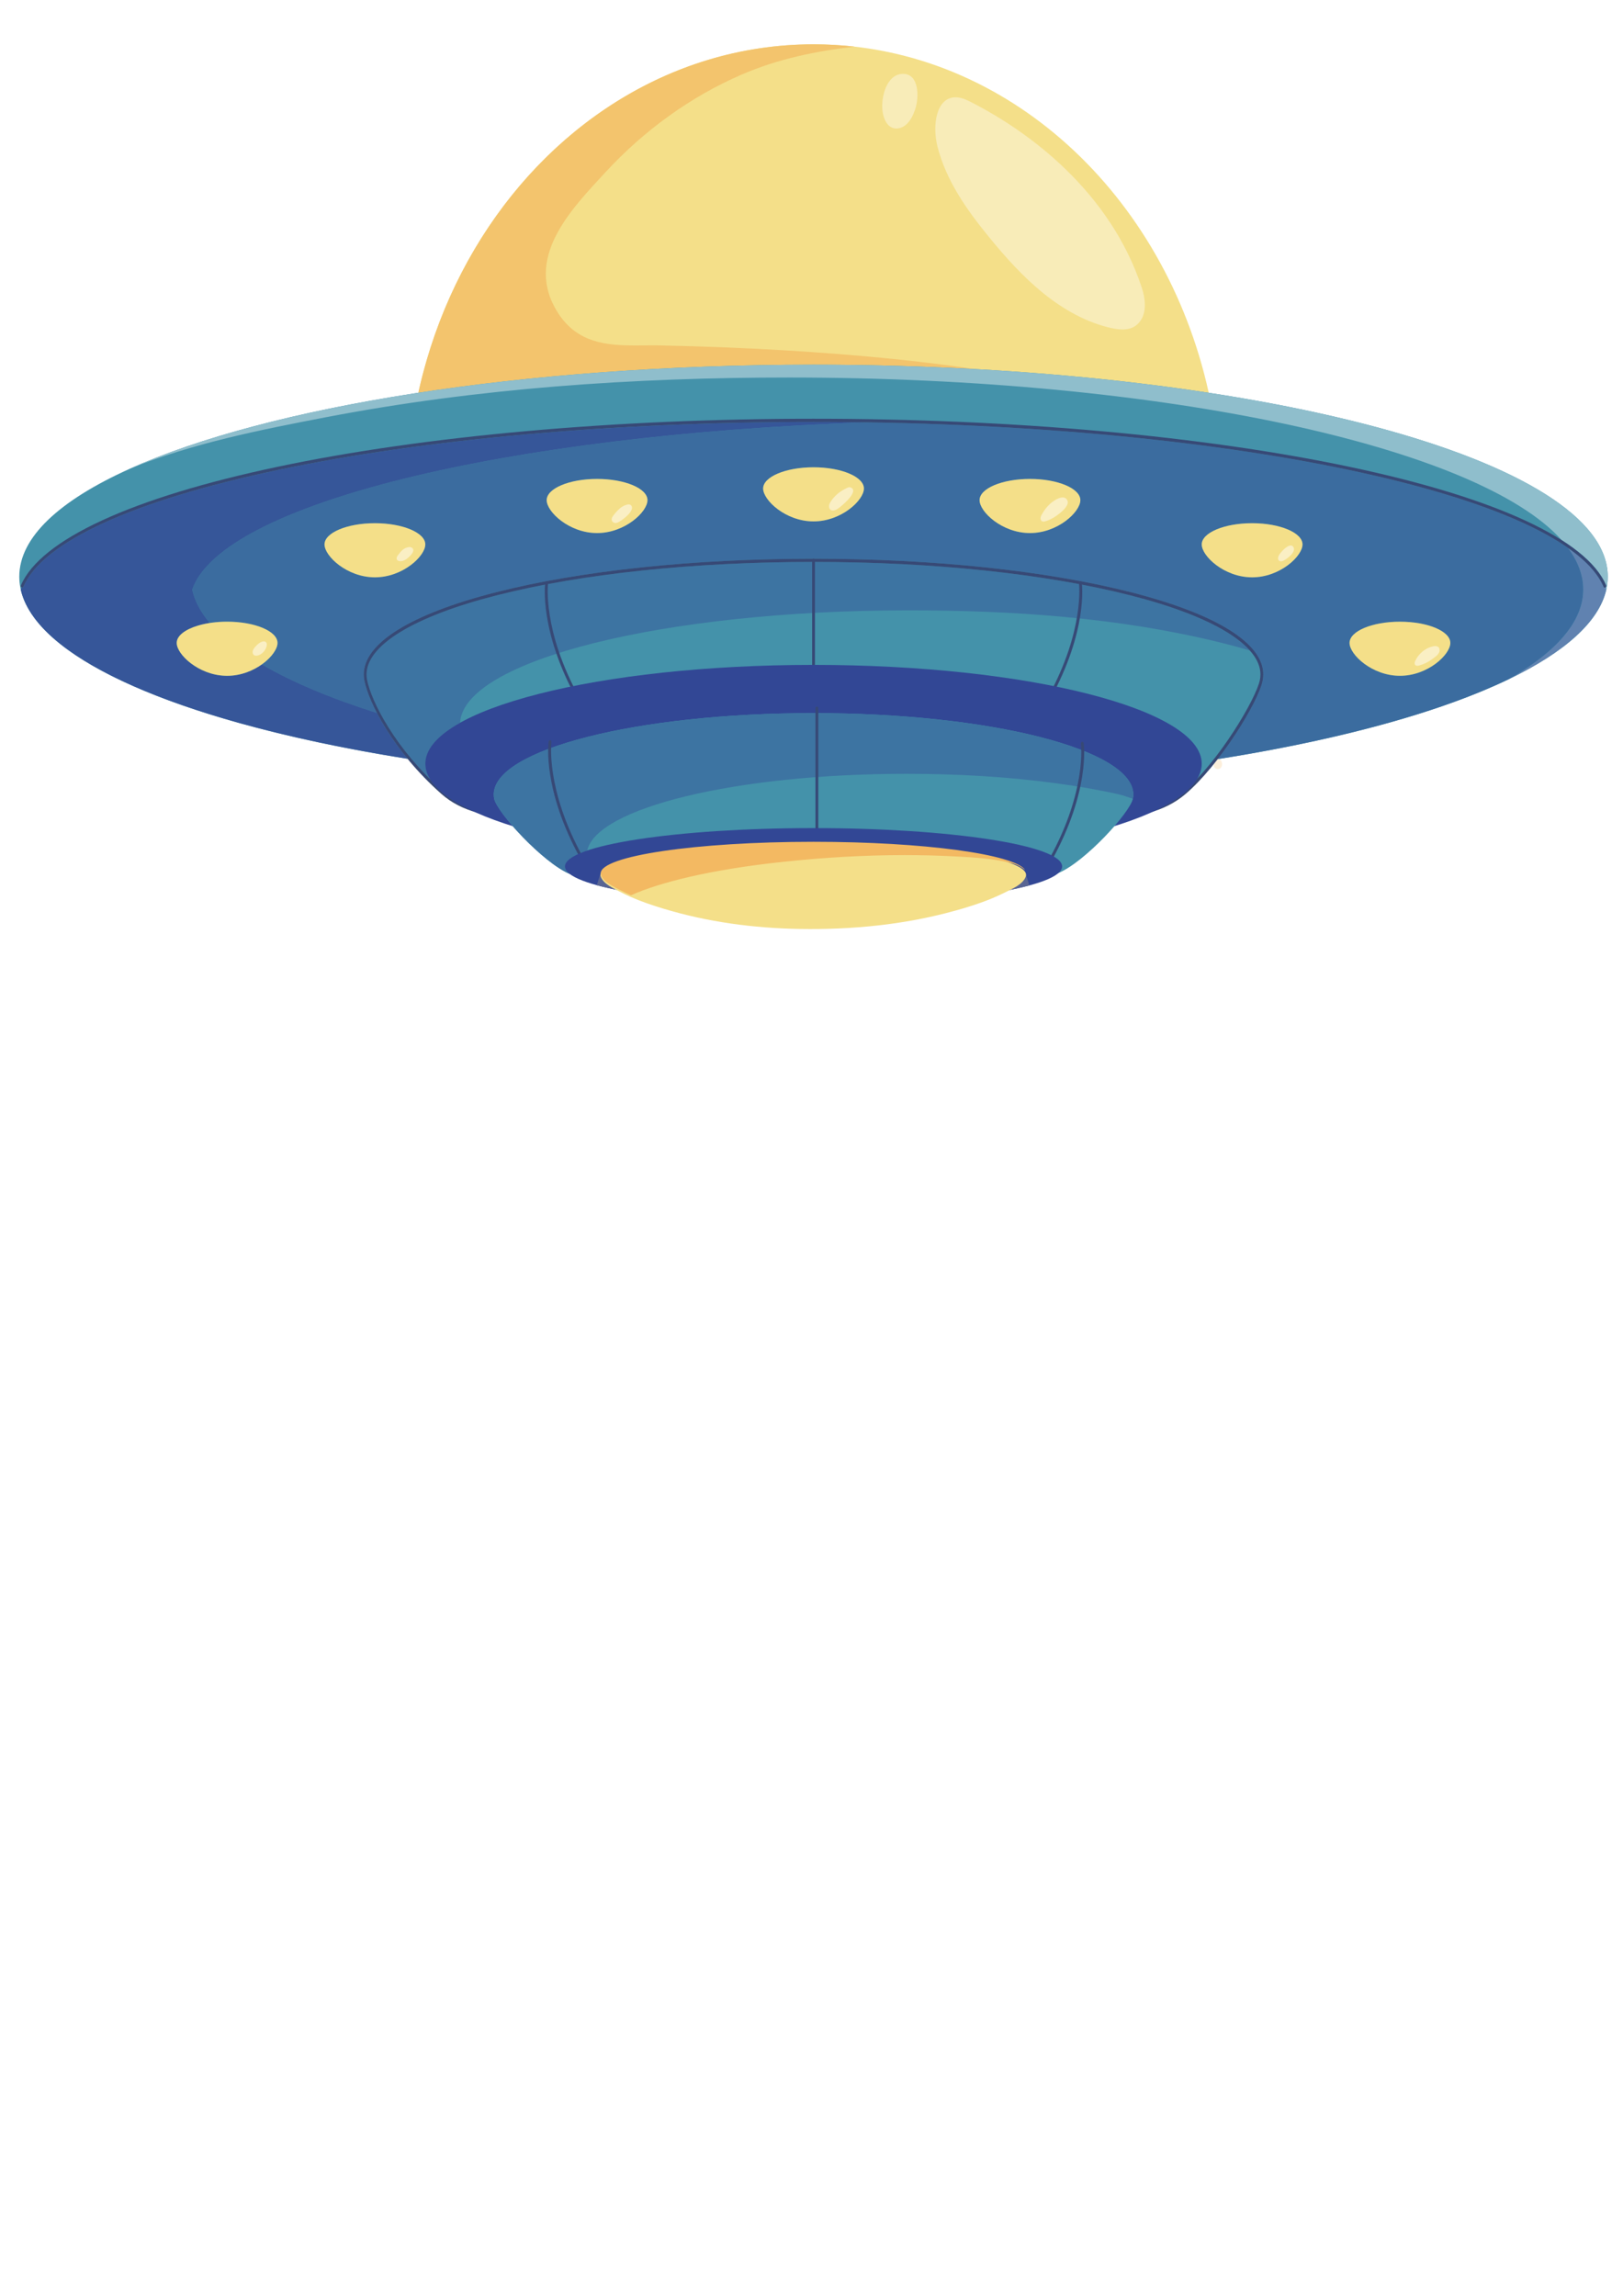 <?xml version="1.0" encoding="UTF-8" standalone="no"?>
<!-- Created with Inkscape (http://www.inkscape.org/) -->

<svg
   width="210mm"
   height="297mm"
   viewBox="0 0 210 297"
   version="1.1"
   id="svg14356"
   inkscape:version="1.1.2 (0a00cf5339, 2022-02-04)"
   sodipodi:docname="separateUFO2ndModel.svg"
   xmlns:inkscape="http://www.inkscape.org/namespaces/inkscape"
   xmlns:sodipodi="http://sodipodi.sourceforge.net/DTD/sodipodi-0.dtd"
   xmlns="http://www.w3.org/2000/svg"
   xmlns:svg="http://www.w3.org/2000/svg">
  <sodipodi:namedview
     id="namedview14358"
     pagecolor="#ffffff"
     bordercolor="#666666"
     borderopacity="1.0"
     inkscape:pageshadow="2"
     inkscape:pageopacity="0.0"
     inkscape:pagecheckerboard="0"
     inkscape:document-units="mm"
     showgrid="false"
     inkscape:zoom="0.75187991"
     inkscape:cx="397.00489"
     inkscape:cy="399.66489"
     inkscape:window-width="1846"
     inkscape:window-height="1016"
     inkscape:window-x="74"
     inkscape:window-y="27"
     inkscape:window-maximized="1"
     inkscape:current-layer="layer1" />
  <defs
     id="defs14353" />
  <g
     inkscape:label="Layer 1"
     inkscape:groupmode="layer"
     id="layer1">
    <path
       d="m 152.114,46.752 c -0.74,0 -0.742,1.298 0,1.298 0.74,0 0.742,-1.298 0,-1.298"
       style="fill:#fdefdb;fill-opacity:1;fill-rule:nonzero;stroke:none;stroke-width:0.021"
       id="path2232" />
    <path
       d="m 106.621,22.155 c -0.742,0 -0.742,1.3 0,1.3 0.74,0 0.74,-1.3 0,-1.3"
       style="fill:#fdefdb;fill-opacity:1;fill-rule:nonzero;stroke:none;stroke-width:0.021"
       id="path2234" />
    <path
       d="m 146.326,61.738 c -0.74,0 -0.74,1.298 0,1.298 0.74,0 0.742,-1.298 0,-1.298"
       style="fill:#fdefdb;fill-opacity:1;fill-rule:nonzero;stroke:none;stroke-width:0.021"
       id="path2264" />
    <path
       d="m 157.57,98.198 c -0.74,0 -0.742,1.298 0,1.298 0.74,0 0.742,-1.298 0,-1.298"
       style="fill:#fdefdb;fill-opacity:1;fill-rule:nonzero;stroke:none;stroke-width:0.021"
       id="path2268" />
    <path
       d="m 101.492,17.142 c -0.74,0 -0.742,1.298 0,1.298 0.74,0 0.742,-1.298 0,-1.298"
       style="fill:#fdefdb;fill-opacity:1;fill-rule:nonzero;stroke:none;stroke-width:0.021"
       id="path2278" />
    <path
       d="m 73.037,55.101 c -0.74,0 -0.741,1.298 0,1.298 0.74,0 0.742,-1.298 0,-1.298"
       style="fill:#fdefdb;fill-opacity:1;fill-rule:nonzero;stroke:none;stroke-width:0.021"
       id="path2282" />
    <path
       d="M 157.958,65.183 H 52.566 c 0.006,-7.097 1.113,-13.902 3.138,-20.211 7.339,-22.886 26.758,-39.238 49.557,-39.238 1.789,0 3.555,0.1 5.298,0.297 23.781,2.679 42.904,23.213 46.71,49.555 0.452,3.124 0.688,6.331 0.69,9.597"
       style="fill:#f4df89;fill-opacity:1;fill-rule:nonzero;stroke:none;stroke-width:0.021"
       id="path2396" />
    <path
       d="m 145.242,42.622 c -0.46,0 -0.931,-0.072 -1.378,-0.168 -3.207,-0.696 -6.206,-2.369 -8.864,-4.516 -2.656,-2.145 -4.992,-4.756 -7.199,-7.477 -2.736,-3.373 -5.354,-7.062 -6.488,-11.452 -0.744,-2.886 -0.126,-6.421 2.318,-6.421 0.498,0 1.07,0.146 1.725,0.476 4.395,2.212 8.752,5.175 12.531,8.84 4.299,4.169 7.832,9.235 9.834,15.265 0.533,1.608 0.748,3.672 -0.626,4.846 -0.529,0.454 -1.182,0.607 -1.855,0.607"
       style="fill:#f8ecb8;fill-opacity:1;fill-rule:nonzero;stroke:none;stroke-width:0.021"
       id="path2398" />
    <path
       d="m 115.984,16.627 c -0.216,0 -0.431,-0.046 -0.63,-0.146 -0.715,-0.356 -1.07,-1.283 -1.171,-2.16 -0.205,-1.82 0.549,-4.612 2.5,-4.76 0.06,-0.004 0.116,-0.006 0.172,-0.006 2.067,0 2.108,3.026 1.538,4.651 -0.249,0.716 -0.591,1.416 -1.124,1.894 -0.363,0.325 -0.829,0.528 -1.285,0.528"
       style="fill:#f8ecb8;fill-opacity:1;fill-rule:nonzero;stroke:none;stroke-width:0.021"
       id="path2400" />
    <path
       d="m 91.505,7.78 c 4.385,-1.335 8.997,-2.046 13.756,-2.046 -4.759,0 -9.37,0.711 -13.756,2.046"
       style="fill:#81674f;fill-opacity:1;fill-rule:nonzero;stroke:none;stroke-width:0.021"
       id="path2402" />
    <path
       d="m 54.129,50.812 c 0.006,-0.026 0.012,-0.052 0.018,-0.079 0.055,-0.249 0.111,-0.495 0.168,-0.742 0.043,-0.183 0.088,-0.367 0.133,-0.552 0.063,-0.257 0.126,-0.517 0.192,-0.777 0.039,-0.151 0.08,-0.301 0.12,-0.452 0.278,-1.054 0.58,-2.094 0.908,-3.122 0.013,-0.039 0.024,-0.081 0.037,-0.118 5.809,-18.108 19.178,-32.128 35.801,-37.191 4.385,-1.335 8.997,-2.046 13.756,-2.046 v 0 c 1.789,0 3.555,0.1 5.298,0.297 -4.99,0.589 -9.887,1.569 -14.698,3.663 -6.524,2.838 -12.524,7.165 -17.564,12.634 -4.367,4.741 -10.627,11.083 -6.107,18.141 2.497,3.901 6.269,4.226 10.075,4.226 0.379,0 0.76,-0.004 1.139,-0.007 0.379,-0.004 0.757,-0.007 1.133,-0.007 0.318,0 0.634,0.002 0.948,0.009 5.47,0.113 10.938,0.323 16.401,0.655 8.127,0.491 16.258,1.224 24.336,2.409 -6.766,-0.373 -13.779,-0.572 -20.96,-0.572 -18.614,0 -36.073,1.322 -51.132,3.63"
       style="fill:#f3c46d;fill-opacity:1;fill-rule:nonzero;stroke:none;stroke-width:0.021"
       id="path2404" />
    <path
       d="m 118.354,65.183 h -9.237 c 2.944,0 6.206,-0.443 9.237,0"
       style="fill:#f2a951;fill-opacity:1;fill-rule:nonzero;stroke:none;stroke-width:0.021"
       id="path2406" />
    <path
       d="m 208.028,74.597 c 0,0.469 -0.046,0.938 -0.131,1.403 -0.019,0.096 -0.039,0.194 -0.062,0.29 -0.954,4.178 -5.419,8.105 -12.616,11.572 l -0.015,0.009 c -17.125,8.238 -49.699,13.878 -87.289,14.131 -0.439,0.004 -0.881,0.005 -1.323,0.006 -0.441,0.004 -0.887,0.004 -1.329,0.004 -0.443,0 -0.886,0 -1.329,-0.004 -0.443,-0.004 -0.884,-0.005 -1.324,-0.006 -0.84,-0.007 -1.677,-0.013 -2.514,-0.024 C 47.843,101.286 5.862,90.187 2.687,76.288 c -0.022,-0.094 -0.042,-0.194 -0.06,-0.288 -0.086,-0.465 -0.132,-0.934 -0.132,-1.403 0,-5.086 5.19,-9.846 14.234,-13.926 l 0.008,-0.007 C 34.622,52.595 67.573,47.182 105.261,47.182 c 56.754,0 102.767,12.274 102.767,27.415"
       style="fill:#4492aa;fill-opacity:1;fill-rule:nonzero;stroke:none;stroke-width:0.021"
       id="path2408" />
    <path
       d="m 207.835,76.29 c -0.033,-0.096 -0.068,-0.19 -0.104,-0.284 0,0 0.003,-0.004 0.003,-0.004 0.091,-0.05 0.129,-0.172 0.085,-0.275 -0.864,-2.022 -2.813,-3.988 -5.761,-5.862 -10.787,-12.06 -51.45,-21.026 -99.965,-21.026 -20.073,0 -40.271,1.355 -60.08,5.168 -8.13,1.569 -17.093,3.312 -25.276,6.656 17.886,-8.07 50.837,-13.483 88.525,-13.483 56.754,0 102.767,12.274 102.767,27.415 0,0.469 -0.046,0.938 -0.131,1.403 -0.019,0.096 -0.039,0.194 -0.062,0.29 v 0"
       style="fill:#8fbecc;fill-opacity:1;fill-rule:nonzero;stroke:none;stroke-width:0.021"
       id="path2410" />
    <path
       d="m 157.568,98.198 h 0.002 c 11.221,-1.774 21.07,-4.102 29.017,-6.84 -7.946,2.738 -17.796,5.066 -29.019,6.84 m 29.03,-6.844 c 0.013,-0.004 0.029,-0.011 0.043,-0.015 -0.013,0.004 -0.029,0.011 -0.043,0.015 m 0.062,-0.022 c 0.013,-0.004 0.031,-0.011 0.046,-0.015 -0.013,0.004 -0.033,0.011 -0.046,0.015 m 0.087,-0.028 v -0.004 0.004 m 8.464,-3.441 0.008,-0.004 v 0 0 c 7.197,-3.467 11.662,-7.394 12.616,-11.572 v 0 c -0.954,4.18 -5.421,8.107 -12.624,11.574"
       style="fill:#213671;fill-opacity:1;fill-rule:nonzero;stroke:none;stroke-width:0.021"
       id="path2412" />
    <path
       d="m 157.57,98.198 c 2.939,-3.796 5.425,-8.223 5.806,-10.149 0.052,-0.266 0.079,-0.537 0.079,-0.798 0,-4.051 -6.084,-7.828 -17.133,-10.64 -10.97,-2.793 -25.553,-4.328 -41.061,-4.328 -15.507,0 -30.089,1.536 -41.059,4.328 -11.049,2.812 -17.133,6.589 -17.133,10.64 0,0.262 0.026,0.532 0.079,0.798 0.202,1.021 0.733,2.478 1.622,4.187 -5.971,-1.894 -10.997,-4.003 -14.89,-6.281 1.249,-0.89 2.027,-1.998 2.027,-2.782 0,-1.518 -2.92,-2.749 -6.521,-2.749 -0.79,0 -1.546,0.061 -2.247,0.168 -1.168,-1.396 -1.938,-2.834 -2.273,-4.304 3.789,-11.083 40.372,-20.032 87.296,-21.649 23.163,0.358 45.081,2.511 62.343,6.15 13.207,2.784 22.917,6.266 28.383,10.097 1.292,1.734 1.969,3.53 1.969,5.367 0,0.469 -0.043,0.938 -0.129,1.403 -0.017,0.096 -0.039,0.194 -0.062,0.29 -0.808,3.526 -4.111,6.872 -9.447,9.916 v 0 l -0.008,0.004 c -2.502,1.204 -5.334,2.354 -8.464,3.438 v 0.004 c -0.015,0.004 -0.027,0.009 -0.041,0.013 -0.015,0.004 -0.033,0.011 -0.046,0.015 -0.008,0.004 -0.012,0.004 -0.019,0.007 -0.013,0.004 -0.029,0.011 -0.043,0.015 -0.003,0.004 -0.008,0.004 -0.012,0.004 -7.946,2.738 -17.796,5.066 -29.017,6.84 m 23.568,-17.772 c -3.601,0 -6.52,1.228 -6.52,2.747 0,1.516 2.919,4.252 6.52,4.252 3.601,0 6.52,-2.736 6.52,-4.252 0,-1.518 -2.919,-2.747 -6.52,-2.747 m -19.125,-12.743 c -3.601,0 -6.52,1.23 -6.52,2.747 0,1.516 2.919,4.254 6.52,4.254 3.601,0 6.52,-2.738 6.52,-4.254 0,-1.516 -2.919,-2.747 -6.52,-2.747 m -113.504,0 c -3.601,0 -6.521,1.23 -6.521,2.747 0,1.516 2.919,4.254 6.521,4.254 3.601,0 6.52,-2.738 6.52,-4.254 0,-1.516 -2.919,-2.747 -6.52,-2.747 m 84.758,-5.728 c -3.601,0 -6.52,1.23 -6.52,2.747 0,1.518 2.919,4.254 6.52,4.254 3.601,0 6.52,-2.736 6.52,-4.254 0,-1.516 -2.919,-2.747 -6.52,-2.747 m -56.011,0 c -3.601,0 -6.521,1.23 -6.521,2.747 0,1.518 2.919,4.254 6.521,4.254 3.601,0 6.52,-2.736 6.52,-4.254 0,-1.516 -2.919,-2.747 -6.52,-2.747 m 28.005,-1.508 c -3.6,0 -6.52,1.23 -6.52,2.747 0,1.518 2.919,4.254 6.52,4.254 3.601,0 6.52,-2.736 6.52,-4.254 0,-1.516 -2.919,-2.747 -6.52,-2.747"
       style="fill:#3b6c9f;fill-opacity:1;fill-rule:nonzero;stroke:none;stroke-width:0.021"
       id="path2414" />
    <path
       d="m 195.219,87.861 c 5.336,-3.043 8.64,-6.39 9.447,-9.916 0.023,-0.096 0.044,-0.194 0.062,-0.29 0.087,-0.465 0.129,-0.934 0.129,-1.403 0,-1.837 -0.676,-3.633 -1.969,-5.367 2.313,1.619 3.864,3.303 4.6,5.022 0.031,0.074 0.097,0.118 0.164,0.118 0.025,0 0.052,-0.006 0.077,-0.02 0.037,0.094 0.071,0.188 0.104,0.284 -0.954,4.178 -5.419,8.105 -12.616,11.572"
       style="fill:#6082b0;fill-opacity:1;fill-rule:nonzero;stroke:none;stroke-width:0.021"
       id="path2416" />
    <path
       d="M 52.731,98.163 C 44.649,96.878 37.283,95.305 30.833,93.499 20.54,90.617 12.576,87.135 7.749,83.273 4.98,81.057 3.242,78.716 2.687,76.288 c 0.034,-0.098 0.071,-0.199 0.11,-0.297 0.025,0.013 0.052,0.02 0.078,0.02 0.068,0 0.133,-0.044 0.165,-0.116 2.49,-5.786 14.21,-11.151 33,-15.11 18.965,-3.997 43.548,-6.198 69.222,-6.198 2.311,0 4.612,0.018 6.901,0.052 -46.924,1.617 -83.507,10.566 -87.296,21.649 0.335,1.47 1.105,2.908 2.273,4.304 -0.54,0.085 -1.046,0.199 -1.508,0.336 -1.673,0.495 -2.766,1.316 -2.766,2.245 0,1.479 2.775,4.117 6.252,4.248 0.088,0.004 0.179,0.006 0.269,0.006 1.741,0 3.324,-0.641 4.493,-1.473 3.893,2.278 8.919,4.387 14.89,6.281 0.924,1.776 2.234,3.822 3.962,5.928"
       style="fill:#365699;fill-opacity:1;fill-rule:nonzero;stroke:none;stroke-width:0.021"
       id="path2418" />
    <path
       d="m 207.653,76.026 c -0.068,0 -0.133,-0.044 -0.164,-0.118 -2.477,-5.788 -14.19,-11.157 -32.983,-15.119 -18.968,-3.999 -43.561,-6.203 -69.245,-6.203 -25.673,0 -50.256,2.201 -69.222,6.198 -18.79,3.96 -30.51,9.325 -33,15.11 -0.044,0.102 -0.154,0.144 -0.245,0.094 -0.091,-0.048 -0.129,-0.172 -0.085,-0.275 2.542,-5.906 14.355,-11.351 33.262,-15.337 18.987,-4.001 43.594,-6.205 69.289,-6.205 25.705,0 50.321,2.206 69.312,6.211 18.91,3.986 30.717,9.436 33.244,15.346 0.044,0.103 0.006,0.225 -0.085,0.275 -0.025,0.015 -0.052,0.022 -0.079,0.022"
       style="fill:#374976;fill-opacity:1;fill-rule:nonzero;stroke:none;stroke-width:0.021"
       id="path2420" />
    <path
       d="m 163.273,87.248 c 0,0.255 -0.027,0.508 -0.075,0.757 -0.516,2.594 -5.468,10.791 -9.944,14.576 -5.558,4.702 -15.11,2.965 -26.663,1.226 -6.144,-0.923 -12.855,-1.846 -19.832,-1.802 -0.497,0.005 -0.995,0.006 -1.497,0.006 -0.5,0 -1,-0.004 -1.497,-0.006 -0.472,-0.004 -0.946,-0.006 -1.419,-0.013 -6.425,-0.081 -12.882,0.864 -18.912,1.806 -6.47,1.012 -12.45,2.025 -17.376,1.774 -3.568,-0.185 -6.583,-1.03 -8.829,-3.024 -6.12,-5.426 -9.327,-11.646 -9.9,-14.543 -0.049,-0.249 -0.075,-0.502 -0.075,-0.757 0,-8.151 25.972,-14.759 58.009,-14.759 28.025,0 51.41,5.057 56.826,11.779 0.777,0.962 1.186,1.959 1.186,2.98"
       style="fill:#4492aa;fill-opacity:1;fill-rule:nonzero;stroke:none;stroke-width:0.021"
       id="path2422" />
    <path
       d="M 55.628,100.777 C 50.56,95.727 48.003,90.473 47.505,87.96 c -0.046,-0.238 -0.07,-0.476 -0.07,-0.709 0,-3.781 6.141,-7.512 16.848,-10.237 10.944,-2.786 25.497,-4.32 40.978,-4.32 15.483,0 30.035,1.534 40.98,4.32 7.759,1.974 13.12,4.477 15.485,7.143 -1.306,-0.391 -2.618,-0.742 -3.937,-1.065 -13.161,-3.231 -26.822,-4.134 -40.259,-4.134 -31.756,0 -57.553,6.495 -58.004,14.548 -2.887,1.612 -4.495,3.403 -4.495,5.293 0,0.218 0.022,0.436 0.064,0.652 0.089,0.449 0.268,0.89 0.534,1.326"
       style="fill:#3d74a2;fill-opacity:1;fill-rule:nonzero;stroke:none;stroke-width:0.021"
       id="path2424" />
    <path
       d="m 105.261,88.595 c -0.101,0 -0.182,-0.094 -0.182,-0.207 V 72.487 c 0,-0.113 0.082,-0.205 0.182,-0.205 0.102,0 0.184,0.092 0.184,0.205 v 15.9 c 0,0.113 -0.081,0.207 -0.184,0.207"
       style="fill:#374976;fill-opacity:1;fill-rule:nonzero;stroke:none;stroke-width:0.021"
       id="path2426" />
    <path
       d="m 74.822,90.593 c -0.061,0 -0.121,-0.035 -0.156,-0.098 -4.918,-8.906 -4.147,-14.89 -4.111,-15.141 0.016,-0.113 0.11,-0.19 0.209,-0.172 0.1,0.02 0.168,0.124 0.152,0.238 -0.008,0.059 -0.777,6.096 4.06,14.857 0.053,0.098 0.027,0.225 -0.059,0.286 -0.03,0.02 -0.064,0.031 -0.097,0.031"
       style="fill:#374976;fill-opacity:1;fill-rule:nonzero;stroke:none;stroke-width:0.021"
       id="path2428" />
    <path
       d="m 135.702,90.593 c -0.033,0 -0.066,-0.011 -0.097,-0.031 -0.085,-0.061 -0.112,-0.188 -0.058,-0.286 4.838,-8.762 4.069,-14.798 4.061,-14.857 -0.017,-0.113 0.052,-0.218 0.151,-0.238 0.1,-0.018 0.193,0.059 0.211,0.172 0.035,0.251 0.806,6.235 -4.111,15.141 -0.035,0.063 -0.095,0.098 -0.156,0.098"
       style="fill:#374976;fill-opacity:1;fill-rule:nonzero;stroke:none;stroke-width:0.021"
       id="path2430" />
    <path
       d="m 107.247,101.798 c 7.465,0 14.683,1.095 21.068,2.064 10.954,1.66 19.606,2.971 24.83,-1.446 4.523,-3.824 9.395,-12.041 9.872,-14.456 0.046,-0.238 0.071,-0.476 0.071,-0.709 0,-3.781 -6.142,-7.512 -16.849,-10.237 -10.945,-2.786 -25.497,-4.32 -40.98,-4.32 -15.481,0 -30.034,1.534 -40.978,4.32 -10.707,2.725 -16.848,6.456 -16.848,10.237 0,0.233 0.023,0.471 0.07,0.709 0.551,2.784 3.626,8.921 9.836,14.425 5.085,4.507 14.222,3.072 24.802,1.407 6.241,-0.98 13.313,-2.092 20.205,-2.005 0.472,0.006 0.945,0.009 1.418,0.013 0.994,0.006 1.998,0.006 2.993,0 0.162,-0.004 0.327,-0.004 0.489,-0.004 m 35.495,4.034 c -4.181,0 -9.046,-0.737 -14.474,-1.56 -6.513,-0.988 -13.893,-2.11 -21.507,-2.06 -0.995,0.006 -2.002,0.006 -2.997,0 -0.474,-0.004 -0.948,-0.006 -1.42,-0.013 -6.863,-0.085 -13.618,0.975 -20.15,2.003 -10.663,1.678 -19.871,3.124 -25.078,-1.492 -6.285,-5.57 -9.404,-11.82 -9.967,-14.661 -0.052,-0.266 -0.079,-0.537 -0.079,-0.798 0,-4.051 6.085,-7.828 17.133,-10.64 10.97,-2.793 25.552,-4.328 41.059,-4.328 15.508,0 30.091,1.536 41.061,4.328 11.049,2.812 17.133,6.589 17.133,10.64 0,0.262 -0.027,0.532 -0.079,0.798 -0.556,2.817 -5.612,10.978 -10.012,14.698 -2.714,2.297 -6.302,3.085 -10.622,3.085"
       style="fill:#374976;fill-opacity:1;fill-rule:nonzero;stroke:none;stroke-width:0.021"
       id="path2432" />
    <path
       d="m 155.493,98.798 c 0,0.218 -0.021,0.436 -0.064,0.652 -1.318,6.648 -22.585,11.956 -48.872,12.126 -0.429,0.004 -0.862,0.004 -1.296,0.004 -0.433,0 -0.865,0 -1.296,-0.004 -0.411,-0.005 -0.82,-0.006 -1.229,-0.013 -25.717,-0.323 -46.345,-5.568 -47.642,-12.113 -0.042,-0.216 -0.064,-0.434 -0.064,-0.652 0,-7.06 22.49,-12.783 50.231,-12.783 27.743,0 50.232,5.723 50.232,12.783"
       style="fill:#324795;fill-opacity:1;fill-rule:nonzero;stroke:none;stroke-width:0.021"
       id="path2434" />
    <path
       d="m 146.637,102.778 c 0,0.181 -0.017,0.36 -0.054,0.539 l -0.002,0.018 c -0.39,1.82 -6.192,8.164 -9.633,9.608 -4.741,1.988 -10.334,1.431 -17.884,0.877 -3.725,-0.273 -7.925,-0.548 -12.734,-0.515 -0.354,0 -0.711,0 -1.068,0 -0.357,0 -0.712,0 -1.067,0 -0.339,-0.004 -0.676,-0.005 -1.012,-0.011 -4.873,-0.063 -9.066,0.236 -12.752,0.535 -4.964,0.401 -9.009,0.803 -12.557,0.325 -1.459,-0.196 -2.834,-0.539 -4.154,-1.093 -3.451,-1.449 -9.423,-7.95 -9.78,-9.743 -0.035,-0.179 -0.053,-0.358 -0.053,-0.539 0,-5.814 18.525,-10.527 41.376,-10.527 22.854,0 41.376,4.712 41.376,10.527"
       style="fill:#4492aa;fill-opacity:1;fill-rule:nonzero;stroke:none;stroke-width:0.021"
       id="path2436" />
    <path
       d="m 73.717,113.058 c -3.451,-1.446 -9.421,-7.948 -9.778,-9.741 -0.035,-0.179 -0.053,-0.358 -0.053,-0.539 0,-5.814 18.525,-10.527 41.376,-10.527 22.854,0 41.376,4.712 41.376,10.527 0,0.181 -0.017,0.36 -0.054,0.539 l -0.002,0.018 v 0 c -0.68,-0.231 -1.302,-0.454 -1.777,-0.561 -2.658,-0.604 -5.342,-1.062 -8.035,-1.429 -6.461,-0.881 -12.977,-1.239 -19.482,-1.239 -22.055,0 -40.08,4.392 -41.309,9.927 -1.851,0.624 -2.881,1.32 -2.881,2.053 0,0.085 0.014,0.168 0.041,0.253 0.08,0.244 0.277,0.487 0.581,0.72"
       style="fill:#3d74a2;fill-opacity:1;fill-rule:nonzero;stroke:none;stroke-width:0.021"
       id="path2438" />
    <path
       d="m 105.696,107.719 c -0.101,0 -0.182,-0.092 -0.182,-0.207 V 91.614 c 0,-0.116 0.081,-0.207 0.182,-0.207 0.102,0 0.184,0.092 0.184,0.207 v 15.898 c 0,0.116 -0.081,0.207 -0.184,0.207"
       style="fill:#374976;fill-opacity:1;fill-rule:nonzero;stroke:none;stroke-width:0.021"
       id="path2440" />
    <path
       d="m 75.257,111.166 c -0.061,0 -0.121,-0.035 -0.156,-0.098 -4.918,-8.906 -4.147,-14.89 -4.111,-15.141 0.016,-0.113 0.109,-0.19 0.209,-0.172 0.1,0.018 0.168,0.124 0.152,0.236 -0.008,0.061 -0.777,6.098 4.06,14.859 0.054,0.096 0.027,0.225 -0.059,0.284 -0.03,0.022 -0.064,0.033 -0.097,0.033"
       style="fill:#374976;fill-opacity:1;fill-rule:nonzero;stroke:none;stroke-width:0.021"
       id="path2442" />
    <path
       d="m 135.953,111.374 c -0.033,0 -0.066,-0.011 -0.097,-0.033 -0.085,-0.059 -0.112,-0.188 -0.058,-0.284 4.845,-8.777 4.069,-14.798 4.061,-14.86 -0.015,-0.111 0.052,-0.218 0.153,-0.236 0.099,-0.018 0.193,0.059 0.209,0.172 0.035,0.249 0.806,6.235 -4.111,15.141 -0.035,0.063 -0.095,0.098 -0.156,0.098"
       style="fill:#374976;fill-opacity:1;fill-rule:nonzero;stroke:none;stroke-width:0.021"
       id="path2444" />
    <path
       d="m 137.429,112.085 c 0,0.085 -0.013,0.168 -0.041,0.253 -0.844,2.577 -14.463,4.636 -31.296,4.702 -0.276,0 -0.553,0 -0.831,0 -0.277,0 -0.554,0 -0.83,0 -0.263,-0.004 -0.525,-0.004 -0.787,-0.005 -16.468,-0.127 -29.678,-2.16 -30.509,-4.697 -0.027,-0.085 -0.041,-0.168 -0.041,-0.253 0,-2.738 14.401,-4.957 32.166,-4.957 17.767,0 32.168,2.219 32.168,4.957"
       style="fill:#324795;fill-opacity:1;fill-rule:nonzero;stroke:none;stroke-width:0.021"
       id="path2446" />
    <path
       d="m 80.399,115.229 c -1.191,-0.223 -2.259,-0.463 -3.185,-0.716 l 0.442,-1.374 h 0.094 c 0.004,0.013 0.008,0.026 0.013,0.042 0.317,0.94 1.637,1.518 2.362,1.905 0.091,0.05 0.183,0.098 0.275,0.144"
       style="fill:#596593;fill-opacity:1;fill-rule:nonzero;stroke:none;stroke-width:0.021"
       id="path2462" />
    <path
       d="m 130.072,115.24 c 0.8,-0.401 2.338,-1.021 2.689,-2.057 l 0.437,1.361 c -0.914,0.244 -1.961,0.478 -3.126,0.696"
       style="fill:#596593;fill-opacity:1;fill-rule:nonzero;stroke:none;stroke-width:0.021"
       id="path2490" />
    <path
       d="m 132.761,113.182 c 0,0.07 -0.009,0.14 -0.035,0.209 -0.35,1.038 -1.891,1.658 -2.691,2.06 -2.081,1.045 -4.297,1.765 -6.503,2.376 -6.553,1.815 -13.308,2.457 -20.041,2.348 -5.955,-0.1 -11.94,-0.89 -17.697,-2.64 -1.409,-0.428 -2.823,-0.905 -4.187,-1.503 -0.514,-0.225 -1.02,-0.469 -1.517,-0.735 -0.725,-0.386 -2.045,-0.964 -2.362,-1.905 -0.024,-0.07 -0.035,-0.14 -0.035,-0.209 0,-2.247 12.328,-4.071 27.534,-4.071 14.243,0 25.96,1.601 27.39,3.65 0.097,0.137 0.145,0.279 0.145,0.421"
       style="fill:#f4df89;fill-opacity:1;fill-rule:nonzero;stroke:none;stroke-width:0.021"
       id="path2698" />
    <path
       d="m 81.641,115.82 v 0 c -0.514,-0.225 -1.02,-0.469 -1.517,-0.735 -0.725,-0.386 -2.045,-0.964 -2.362,-1.905 -0.024,-0.07 -0.035,-0.14 -0.035,-0.209 0,-2.247 12.328,-4.071 27.534,-4.071 14.243,0 25.96,1.601 27.39,3.65 -0.483,-0.369 -0.989,-0.696 -1.768,-0.892 -2.392,-0.604 -4.903,-0.74 -7.343,-0.871 -2.16,-0.113 -4.326,-0.168 -6.492,-0.168 -5.278,0 -10.562,0.323 -15.805,0.881 -9.318,0.995 -15.935,2.664 -19.601,4.32"
       style="fill:#f3b962;fill-opacity:1;fill-rule:nonzero;stroke:none;stroke-width:0.021"
       id="path2700" />
    <path
       d="m 111.782,63.197 c 0,1.518 -2.919,4.254 -6.52,4.254 -3.6,0 -6.52,-2.736 -6.52,-4.254 0,-1.516 2.919,-2.747 6.52,-2.747 3.601,0 6.52,1.23 6.52,2.747"
       style="fill:#f4df89;fill-opacity:1;fill-rule:nonzero;stroke:none;stroke-width:0.021"
       id="path2702" />
    <path
       d="m 83.777,64.705 c 0,1.518 -2.919,4.254 -6.52,4.254 -3.601,0 -6.521,-2.736 -6.521,-4.254 0,-1.516 2.919,-2.747 6.521,-2.747 3.601,0 6.52,1.23 6.52,2.747"
       style="fill:#f4df89;fill-opacity:1;fill-rule:nonzero;stroke:none;stroke-width:0.021"
       id="path2704" />
    <path
       d="m 55.03,70.432 c 0,1.516 -2.919,4.254 -6.52,4.254 -3.601,0 -6.521,-2.738 -6.521,-4.254 0,-1.516 2.919,-2.747 6.521,-2.747 3.601,0 6.52,1.23 6.52,2.747"
       style="fill:#f4df89;fill-opacity:1;fill-rule:nonzero;stroke:none;stroke-width:0.021"
       id="path2706" />
    <path
       d="m 35.907,83.173 c 0,1.516 -2.92,4.254 -6.521,4.254 -0.09,0 -0.181,-0.004 -0.269,-0.006 -3.476,-0.131 -6.252,-2.769 -6.252,-4.248 0,-0.929 1.093,-1.75 2.766,-2.245 1.062,-0.316 2.356,-0.504 3.755,-0.504 3.601,0 6.521,1.23 6.521,2.749"
       style="fill:#f4df89;fill-opacity:1;fill-rule:nonzero;stroke:none;stroke-width:0.021"
       id="path2708" />
    <path
       d="m 126.747,64.705 c 0,1.518 2.919,4.254 6.52,4.254 3.601,0 6.52,-2.736 6.52,-4.254 0,-1.516 -2.919,-2.747 -6.52,-2.747 -3.601,0 -6.52,1.23 -6.52,2.747"
       style="fill:#f4df89;fill-opacity:1;fill-rule:nonzero;stroke:none;stroke-width:0.021"
       id="path2710" />
    <path
       d="m 155.493,70.432 c 0,1.516 2.919,4.254 6.52,4.254 3.601,0 6.52,-2.738 6.52,-4.254 0,-1.516 -2.919,-2.747 -6.52,-2.747 -3.601,0 -6.52,1.23 -6.52,2.747"
       style="fill:#f4df89;fill-opacity:1;fill-rule:nonzero;stroke:none;stroke-width:0.021"
       id="path2712" />
    <path
       d="m 174.618,83.173 c 0,1.516 2.919,4.252 6.52,4.252 3.601,0 6.52,-2.736 6.52,-4.252 0,-1.518 -2.919,-2.747 -6.52,-2.747 -3.601,0 -6.52,1.228 -6.52,2.747"
       style="fill:#f4df89;fill-opacity:1;fill-rule:nonzero;stroke:none;stroke-width:0.021"
       id="path2714" />
    <path
       d="m 135.012,67.478 c -0.091,0 -0.178,-0.022 -0.249,-0.087 -0.106,-0.098 -0.141,-0.273 -0.12,-0.425 0.021,-0.155 0.091,-0.295 0.164,-0.425 0.265,-0.476 0.591,-0.905 0.966,-1.274 0.311,-0.308 1.121,-0.916 1.729,-0.916 0.253,0 0.471,0.107 0.605,0.384 0.344,0.72 -1.036,1.726 -1.472,2.029 -0.417,0.29 -0.871,0.515 -1.345,0.665 -0.089,0.028 -0.185,0.05 -0.278,0.05"
       style="fill:#faefc4;fill-opacity:1;fill-rule:nonzero;stroke:none;stroke-width:0.021"
       id="path2716" />
    <path
       d="m 165.744,72.618 c -0.006,0 -0.013,0 -0.021,-0.004 -0.122,-0.004 -0.247,-0.068 -0.311,-0.185 -0.099,-0.181 -0.023,-0.415 0.073,-0.598 0.178,-0.338 0.987,-1.265 1.526,-1.265 0.122,0 0.228,0.048 0.311,0.157 0.497,0.661 -0.844,1.619 -1.244,1.802 -0.106,0.05 -0.218,0.092 -0.334,0.092"
       style="fill:#faefc4;fill-opacity:1;fill-rule:nonzero;stroke:none;stroke-width:0.021"
       id="path2718" />
    <path
       d="m 183.393,86.131 c -0.129,0 -0.251,-0.042 -0.313,-0.164 -0.081,-0.151 -0.017,-0.345 0.056,-0.502 0.458,-0.964 1.331,-1.643 2.278,-1.85 0.091,-0.02 0.189,-0.033 0.286,-0.033 0.296,0 0.57,0.124 0.57,0.552 0.002,0.495 -0.618,0.884 -0.937,1.121 -0.52,0.384 -1.097,0.672 -1.702,0.838 -0.075,0.022 -0.158,0.037 -0.238,0.037"
       style="fill:#faefc4;fill-opacity:1;fill-rule:nonzero;stroke:none;stroke-width:0.021"
       id="path2720" />
    <path
       d="m 107.761,66.04 c -0.143,0 -0.276,-0.046 -0.375,-0.168 -0.116,-0.146 -0.137,-0.367 -0.093,-0.554 0.043,-0.192 0.145,-0.358 0.251,-0.513 0.419,-0.609 0.966,-1.102 1.578,-1.436 0.195,-0.107 0.554,-0.34 0.811,-0.34 0.037,0 0.073,0.006 0.106,0.018 1.304,0.454 -1.337,2.62 -1.76,2.845 -0.158,0.083 -0.346,0.148 -0.52,0.148"
       style="fill:#faefc4;fill-opacity:1;fill-rule:nonzero;stroke:none;stroke-width:0.021"
       id="path2722" />
    <path
       d="m 79.636,67.659 c -0.007,0 -0.015,0 -0.022,0 -0.207,-0.009 -0.423,-0.157 -0.463,-0.386 -0.043,-0.242 0.113,-0.467 0.261,-0.652 0.317,-0.393 0.655,-0.79 1.069,-1.054 0.184,-0.118 0.56,-0.314 0.861,-0.314 0.139,0 0.262,0.042 0.342,0.153 0.489,0.676 -1.112,1.817 -1.485,2.046 -0.175,0.109 -0.365,0.207 -0.563,0.207"
       style="fill:#faefc4;fill-opacity:1;fill-rule:nonzero;stroke:none;stroke-width:0.021"
       id="path2724" />
    <path
       d="m 51.791,72.601 c -0.003,0 -0.006,0 -0.009,0 -0.184,-0.004 -0.398,-0.079 -0.452,-0.277 -0.05,-0.185 0.065,-0.371 0.174,-0.517 0.191,-0.257 0.39,-0.513 0.633,-0.707 0.185,-0.148 0.543,-0.329 0.851,-0.329 0.169,0 0.323,0.055 0.424,0.199 0.265,0.382 -0.322,0.925 -0.552,1.141 -0.302,0.284 -0.678,0.491 -1.07,0.491"
       style="fill:#faefc4;fill-opacity:1;fill-rule:nonzero;stroke:none;stroke-width:0.021"
       id="path2726" />
    <path
       d="m 33.147,84.829 c -0.142,0 -0.281,-0.044 -0.37,-0.164 -0.094,-0.124 -0.108,-0.308 -0.066,-0.465 0.041,-0.159 0.131,-0.295 0.227,-0.417 0.196,-0.251 0.426,-0.465 0.681,-0.635 0.169,-0.111 0.355,-0.175 0.514,-0.175 0.289,0 0.49,0.207 0.343,0.692 -0.169,0.561 -0.624,1.017 -1.136,1.139 -0.062,0.015 -0.128,0.024 -0.193,0.024"
       style="fill:#faefc4;fill-opacity:1;fill-rule:nonzero;stroke:none;stroke-width:0.021"
       id="path2728" />
  </g>
</svg>
